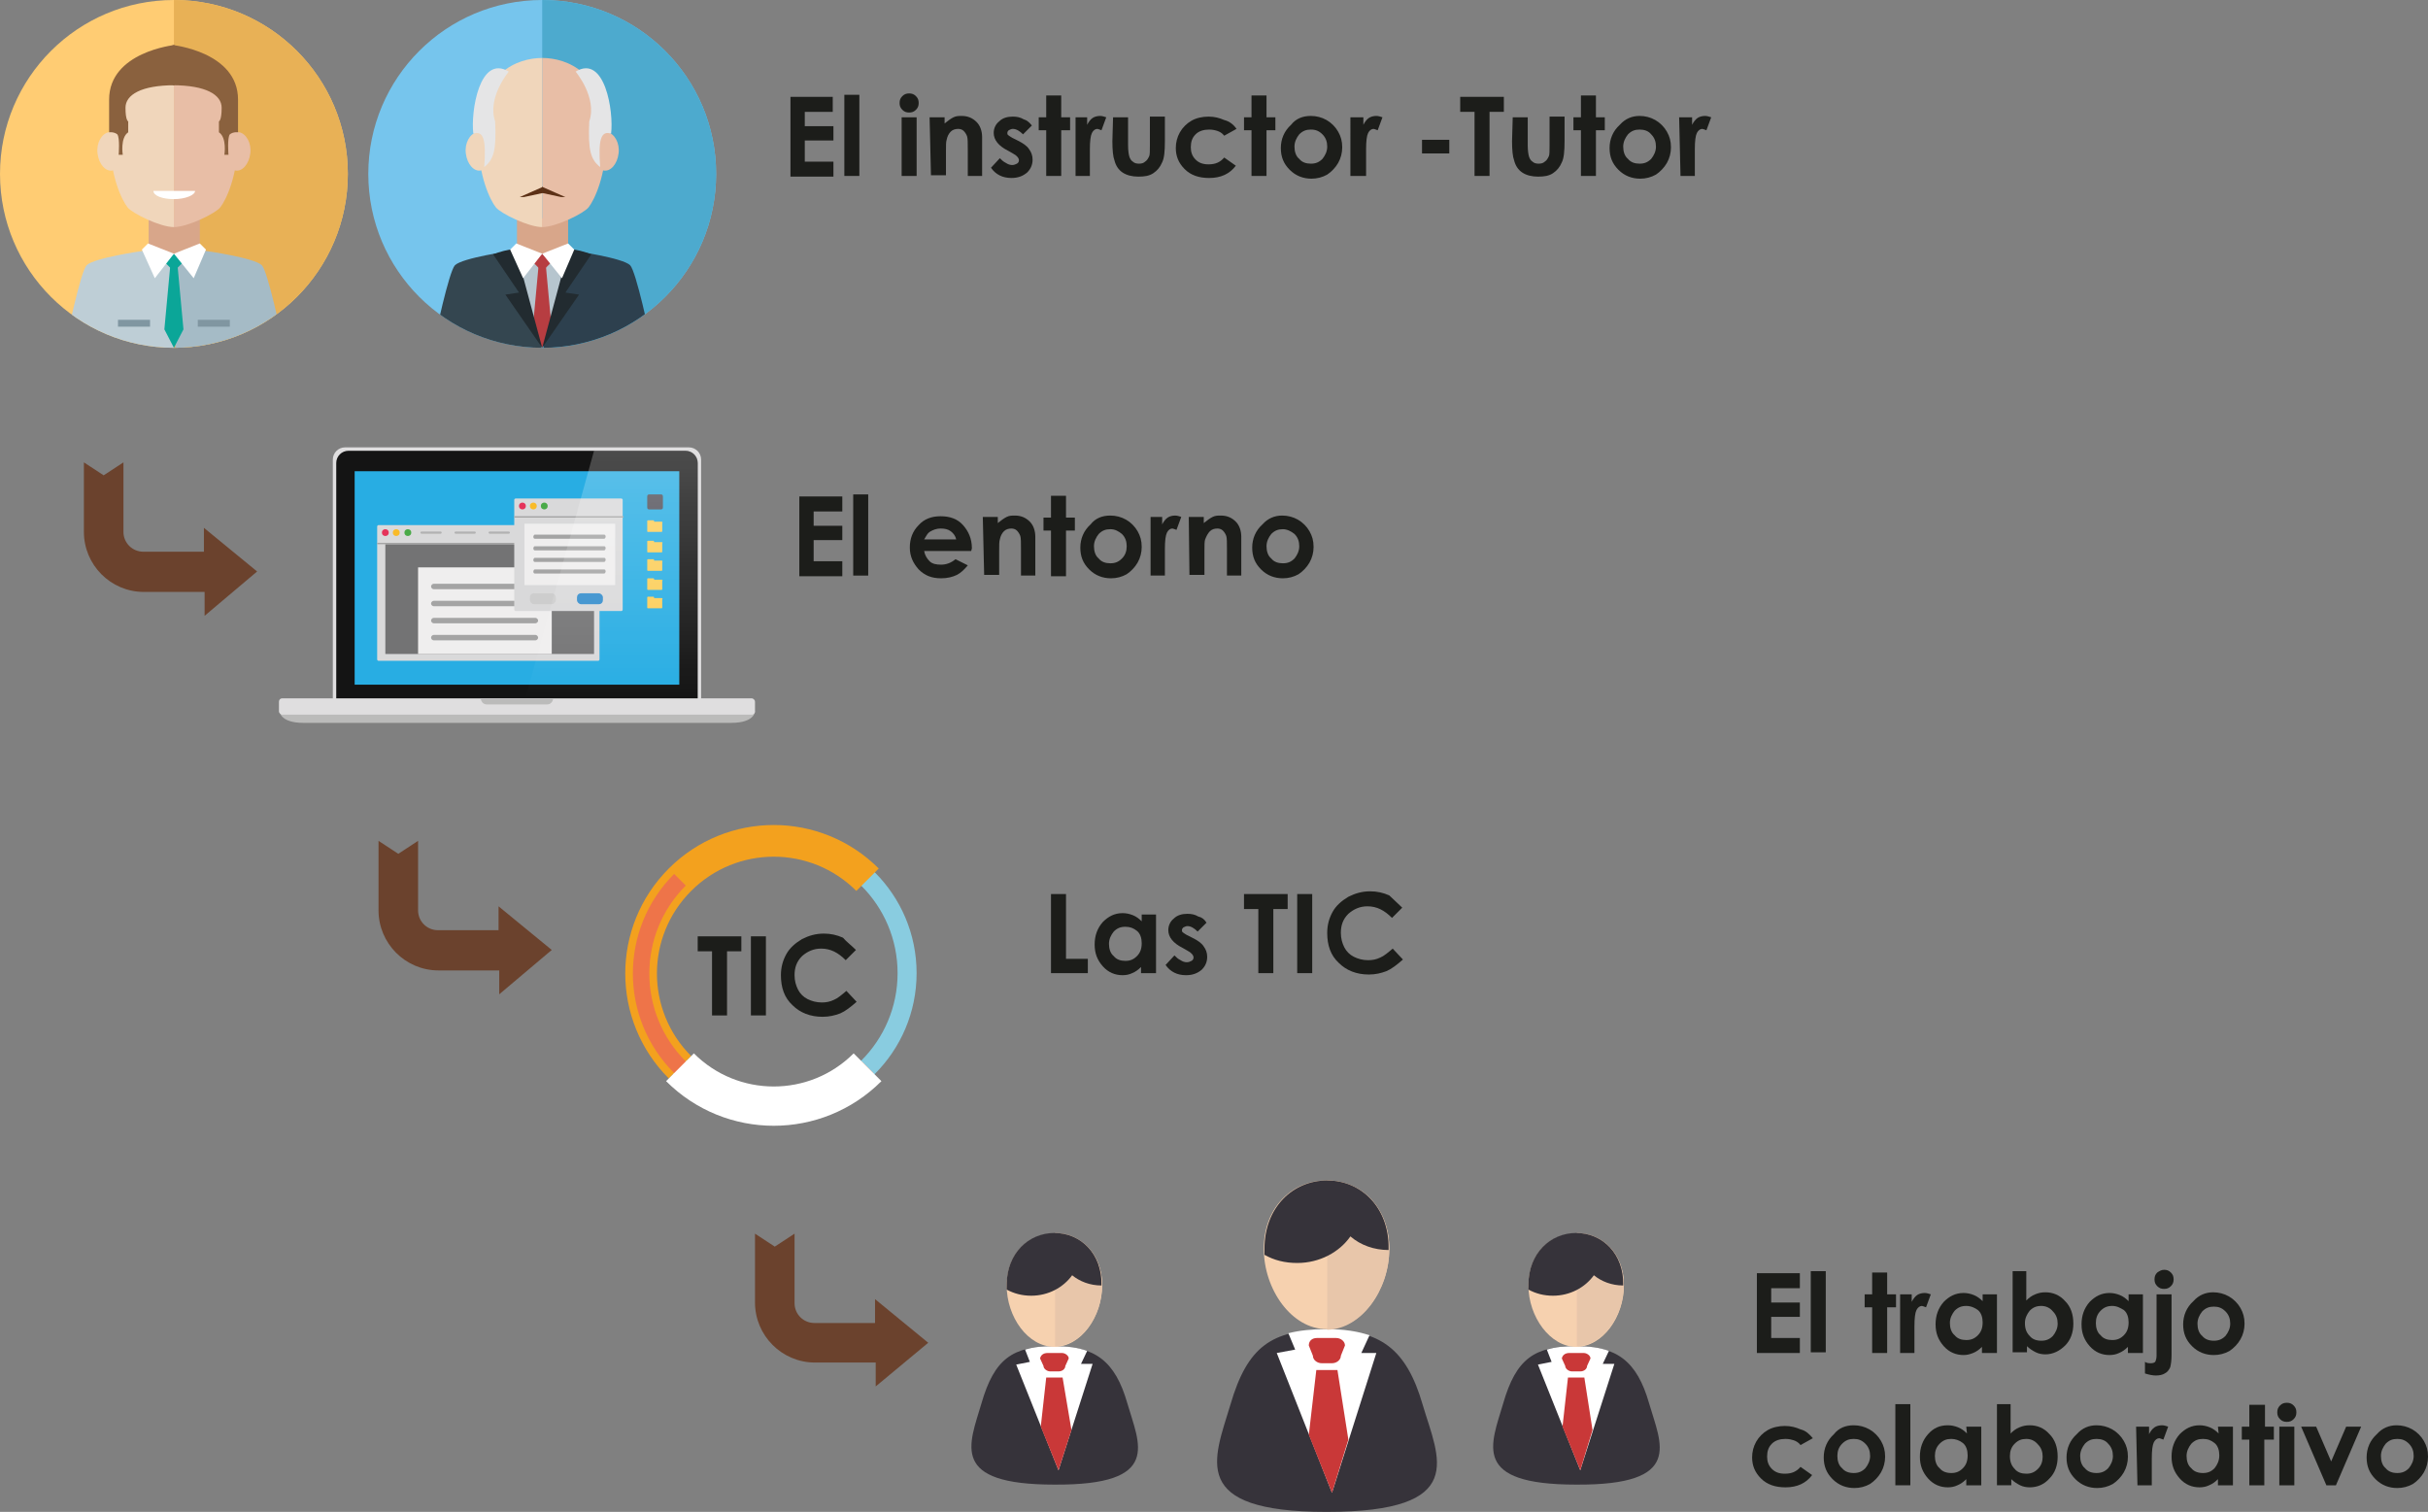 <?xml version="1.0" encoding="utf-8"?>
<!-- Generator: Adobe Illustrator 16.0.0, SVG Export Plug-In . SVG Version: 6.00 Build 0)  -->
<!DOCTYPE svg PUBLIC "-//W3C//DTD SVG 1.1//EN" "http://www.w3.org/Graphics/SVG/1.1/DTD/svg11.dtd">
<svg version="1.1" id="Capa_1" xmlns="http://www.w3.org/2000/svg" xmlns:xlink="http://www.w3.org/1999/xlink" x="0px" y="0px"
	 width="595.279px" height="370.713px" viewBox="0 235.589 595.279 370.713" enable-background="new 0 235.589 595.279 370.713"
	 xml:space="preserve">
<rect x="0" y="235.589" width="595.279" height="370.713" fill="#808080" stroke="none"/>
<g id="XMLID_188_">
	<g id="XMLID_430_">
		
			<circle id="XMLID_186_" fill="none" stroke="#89CCE0" stroke-width="4.661" stroke-miterlimit="10" cx="189.787" cy="474.203" r="32.607"/>
		<path id="XMLID_185_" fill="none" stroke="#F3A11E" stroke-width="7.768" stroke-miterlimit="10" d="M166.712,497.279
			c-12.708-12.709-12.708-33.275,0-45.984s33.275-12.709,45.983,0"/>
		<path id="XMLID_184_" fill="none" stroke="#EE7449" stroke-width="4.039" stroke-miterlimit="10" d="M212.696,497.279
			c-12.708,12.707-33.275,12.707-45.983,0c-12.708-12.709-12.708-33.275,0-45.984"/>
		<path id="XMLID_183_" fill="none" stroke="#FFFFFF" stroke-width="9.632" stroke-miterlimit="10" d="M212.696,497.279
			c-12.708,12.707-33.275,12.707-45.983,0"/>
	</g>
	<g id="men_2">
		<g id="XMLID_427_">
			<circle id="XMLID_182_" fill="#FFCC73" cx="42.64" cy="278.228" r="42.639"/>
			<path id="XMLID_181_" fill="#E8B156" d="M85.279,278.229c0-23.577-19.062-42.64-42.639-42.64v85.279
				C66.217,320.868,85.279,301.806,85.279,278.229z"/>
		</g>
		<g id="XMLID_405_">
			<g id="XMLID_406_">
				<g>
					<defs>
						<circle id="SVGID_1_" cx="42.64" cy="278.228" r="42.639"/>
					</defs>
					<clipPath id="SVGID_2_">
						<use xlink:href="#SVGID_1_"  overflow="visible"/>
					</clipPath>
					<g id="XMLID_407_" clip-path="url(#SVGID_2_)">
						<rect id="XMLID_179_" x="36.452" y="289.097" fill="#D8A68A" width="12.541" height="13.711"/>
						<path id="XMLID_178_" fill="#BECED6" d="M34.948,297.124c0,0-11.872,1.672-13.711,3.511
							c-1.506,1.672-4.683,16.889-5.352,20.233c20.902,0,26.755,0,26.755,0v-23.075L34.948,297.124z"/>
						<path id="XMLID_177_" fill="#A5BBC6" d="M50.498,297.124c0,0,11.872,1.672,13.712,3.511
							c1.505,1.672,4.682,16.889,5.518,20.233c-20.901,0-26.754,0-26.754,0v-23.075L50.498,297.124z"/>
						<polygon id="XMLID_176_" fill="#0BA698" points="41.803,300.133 40.298,316.353 42.64,320.868 44.981,316.353 43.476,300.133 
													"/>
						<path id="XMLID_175_" fill="#0BA698" d="M44.813,299.966l-2.173,2.174l-2.174-2.174l2.174-2.173L44.813,299.966z"/>
						<g id="XMLID_418_">
							<path id="XMLID_174_" fill="#E8BEA6" d="M42.64,249.802c6.02,0,15.718,3.512,15.718,19.564c0,9.364-3.01,15.383-4.348,17.056
								c-1.171,1.505-8.026,4.849-11.37,4.849C42.64,275.051,42.64,249.802,42.64,249.802z"/>
							<path id="XMLID_173_" fill="#E8BEA6" d="M61.367,273.212c0.334-2.508-1.003-4.849-2.676-5.184
								c-1.839-0.167-3.511,1.672-3.679,4.18c-0.334,2.508,1.004,4.849,2.676,5.184S61.032,275.887,61.367,273.212z"/>
						</g>
						<g id="XMLID_415_">
							<path id="XMLID_172_" fill="#F0D6BB" d="M42.64,249.802c-6.021,0-15.719,3.512-15.719,19.564
								c0,9.364,3.01,15.383,4.348,17.056c1.171,1.505,8.026,4.849,11.371,4.849C42.64,275.051,42.64,249.802,42.64,249.802z"/>
							<path id="XMLID_171_" fill="#F0D6BB" d="M23.911,273.212c-0.334-2.508,1.004-4.849,2.676-5.184
								c1.839-0.167,3.512,1.672,3.679,4.18c0.334,2.508-1.004,4.849-2.676,5.184S24.246,275.887,23.911,273.212z"/>
						</g>
						<polygon id="XMLID_170_" fill="#FFFFFF" points="42.64,297.792 36.285,295.284 34.781,296.789 37.957,303.812 						"/>
						<polygon id="XMLID_169_" fill="#FFFFFF" points="42.64,297.792 48.993,295.284 50.498,296.789 47.489,303.812 						"/>
						<rect id="XMLID_168_" x="28.928" y="314.012" fill="#8096A1" width="7.859" height="1.672"/>
						<rect id="XMLID_167_" x="48.491" y="314.012" fill="#8096A1" width="7.859" height="1.672"/>
						<path id="XMLID_166_" fill="#8A613E" d="M29.095,273.546h1.004c0,0-0.669-4.18,1.337-5.518c0-2.174,0-2.675,0-2.675
							s-0.669-0.167-0.669-3.344c0-3.177,3.847-5.518,12.04-5.518c0-4.515,0-9.866,0-9.866s-16.053,1.672-16.053,13.377
							c0,4.849,0,8.026,0,8.026s1.171-0.167,2.007,0.501C29.43,269.366,29.095,273.546,29.095,273.546z"/>
						<path id="XMLID_165_" fill="#8A613E" d="M56.017,273.546h-1.004c0,0,0.669-4.18-1.337-5.518c0-2.174,0-2.675,0-2.675
							s0.668-0.167,0.668-3.344c0-3.177-3.846-5.518-12.039-5.518c0-4.515,0-9.866,0-9.866s16.053,1.672,16.053,13.377
							c0,4.849,0,8.026,0,8.026s-1.171-0.167-2.007,0.501C55.682,269.366,56.017,273.546,56.017,273.546z"/>
						<path id="XMLID_164_" fill="#FFFFFF" d="M42.64,284.415c2.842,0,5.184-1.003,5.184-2.006h-10.2
							C37.623,283.579,39.797,284.415,42.64,284.415z"/>
					</g>
				</g>
			</g>
		</g>
	</g>
	<g id="men_4">
		<g id="XMLID_402_">
			<circle id="XMLID_163_" fill="#76C5ED" cx="132.935" cy="278.228" r="42.639"/>
			<path id="XMLID_162_" fill="#4DAACE" d="M175.574,278.229c0-23.577-19.063-42.64-42.64-42.64v85.279
				C156.512,320.868,175.574,301.806,175.574,278.229z"/>
		</g>
		<g id="XMLID_378_">
			<g id="XMLID_379_">
				<g>
					<defs>
						<circle id="SVGID_3_" cx="132.935" cy="278.228" r="42.639"/>
					</defs>
					<clipPath id="SVGID_4_">
						<use xlink:href="#SVGID_3_"  overflow="visible"/>
					</clipPath>
					<g id="XMLID_380_" clip-path="url(#SVGID_4_)">
						<path id="XMLID_160_" fill="#2D404E" d="M140.794,297.124c0,0,11.872,1.672,13.711,3.511
							c1.505,1.672,4.683,16.889,5.519,20.233c-20.902,0-26.755,0-26.755,0v-23.075L140.794,297.124z"/>
						<rect id="XMLID_159_" x="126.748" y="289.097" fill="#D8A68A" width="12.541" height="13.711"/>
						<g id="XMLID_396_">
							<path id="XMLID_158_" fill="#E8BEA6" d="M132.935,249.802c6.02,0,15.718,3.512,15.718,19.564
								c0,9.364-3.01,15.383-4.348,17.056c-1.17,1.505-8.026,4.849-11.37,4.849C132.935,275.051,132.935,249.802,132.935,249.802z"
								/>
							<path id="XMLID_157_" fill="#E8BEA6" d="M151.662,273.212c0.335-2.508-1.003-4.849-2.675-5.184
								c-1.84-0.167-3.512,1.672-3.679,4.18c-0.335,2.508,1.003,4.849,2.675,5.184C149.656,277.727,151.328,275.887,151.662,273.212
								z"/>
						</g>
						<g id="XMLID_393_">
							<path id="XMLID_156_" fill="#F0D6BB" d="M132.935,249.802c-6.02,0-15.718,3.512-15.718,19.564
								c0,9.364,3.01,15.383,4.348,17.056c1.17,1.505,8.025,4.849,11.37,4.849C132.935,275.051,132.935,249.802,132.935,249.802z"/>
							<path id="XMLID_155_" fill="#F0D6BB" d="M114.207,273.212c-0.335-2.508,1.003-4.849,2.675-5.184
								c1.84-0.167,3.512,1.672,3.679,4.18c0.335,2.508-1.003,4.849-2.675,5.184C116.213,277.727,114.541,275.887,114.207,273.212z"
								/>
						</g>
						<path id="XMLID_154_" fill="#E5E5E6" d="M124.741,253.146c0,0-5.351,6.354-3.345,12.207c0.335,7.023-0.334,9.364-2.675,11.203
							c0.501-6.688-0.168-9.029-2.676-8.193C115.377,263.012,117.551,248.799,124.741,253.146z"/>
						<path id="XMLID_153_" fill="#E5E5E6" d="M141.128,253.146c0,0,5.351,6.354,3.345,12.207
							c-0.335,7.023,0.334,9.364,2.675,11.203c-0.501-6.688,0.167-9.029,2.676-8.193
							C150.492,263.012,148.319,248.799,141.128,253.146z"/>
						<path id="XMLID_152_" fill="#344650" d="M125.243,297.124c0,0-11.873,1.672-13.712,3.511
							c-1.505,1.672-4.682,16.889-5.519,20.233c20.902,0,26.755,0,26.755,0v-23.075L125.243,297.124z"/>
						<polyline id="XMLID_151_" fill="#B6C5CE" points="140.794,296.789 132.935,297.792 125.075,296.789 132.935,320.868 						"/>
						<polygon id="XMLID_150_" fill="#B73D41" points="132.099,300.133 130.594,316.353 132.935,320.868 135.276,316.353 
							133.771,300.133 						"/>
						<path id="XMLID_149_" fill="#222B30" d="M127.249,307.323l-6.354-9.364c1.672-0.669,3.511-1.17,5.518-1.337l6.521,24.246
							l-9.029-13.042L127.249,307.323z"/>
						<path id="XMLID_148_" fill="#222B30" d="M138.62,307.323l6.354-9.364c-1.672-0.669-3.511-1.17-5.518-1.337l-6.521,24.246
							l9.029-13.042L138.62,307.323z"/>
						<path id="XMLID_147_" fill="#B73D41" d="M135.109,299.966l-2.174,2.174l-2.174-2.174l2.174-2.173L135.109,299.966z"/>
						<polygon id="XMLID_146_" fill="#FFFFFF" points="132.935,297.792 126.58,295.284 125.075,296.789 128.253,303.812 						"/>
						<polygon id="XMLID_145_" fill="#FFFFFF" points="132.935,297.792 139.289,295.284 140.794,296.789 137.784,303.812 						"/>
						<polygon id="XMLID_144_" fill="#5C3116" points="133.102,281.405 133.102,282.91 128.42,283.914 127.416,283.914 						"/>
						<polygon id="XMLID_143_" fill="#5C3116" points="132.935,281.405 132.935,282.91 137.616,283.914 138.62,283.914 						"/>
					</g>
				</g>
			</g>
		</g>
	</g>
	<g id="XMLID_320_">
		<path id="XMLID_142_" fill="none" stroke="#1D1E1C" stroke-width="0.177" stroke-miterlimit="10" d="M126.748,412.835"/>
		<path id="XMLID_141_" fill="#BBBBBA" d="M129.089,409.993H68.558c0,0,0,2.843,5.853,2.843h54.679h50.164
			c5.853,0,5.853-2.843,5.853-2.843H129.089z"/>
		<path id="XMLID_140_" fill="#DFDEDF" d="M171.896,408.32v-60.029c0-1.672-1.338-3.01-3.01-3.01H84.61
			c-1.672,0-3.01,1.338-3.01,3.01v60.029H171.896z"/>
		<path id="XMLID_139_" fill="#141414" d="M171.06,408.32v-59.193c0-1.672-1.338-3.01-3.01-3.01H85.447
			c-1.673,0-3.01,1.337-3.01,3.01v59.193H171.06z"/>
		<rect id="XMLID_138_" x="86.951" y="351.133" fill="#28ADE3" width="79.594" height="52.338"/>
		<path id="XMLID_137_" fill="#DFDEDF" d="M185.106,409.993c0,0.501-0.335,0.836-0.836,0.836H69.227
			c-0.335,0-0.837-0.334-0.837-0.836v-2.341c0-0.501,0.335-0.836,0.837-0.836H184.27c0.334,0,0.836,0.334,0.836,0.836V409.993
			L185.106,409.993z"/>
		<path id="XMLID_136_" fill="#BBBBBA" d="M126.748,406.983h-8.862c0,0,0.167,1.337,1.505,1.337c1.337,0,7.357,0,7.357,0
			s6.02,0,7.357,0c1.337,0,1.505-1.337,1.505-1.337H126.748z"/>
		<path id="XMLID_135_" fill="#504F58" d="M162.531,359.996c0,0.334-0.167,0.502-0.502,0.502h-2.842
			c-0.335,0-0.502-0.167-0.502-0.502v-2.675c0-0.334,0.167-0.501,0.502-0.501h2.842c0.335,0,0.502,0.167,0.502,0.501V359.996z"/>
		<path id="XMLID_134_" fill="#FCCE58" d="M162.198,363.507h-1.84v-0.167c0-0.167-0.167-0.167-0.167-0.167h-1.338
			c-0.167,0-0.167,0.167-0.167,0.167v0.502v0.501v1.505c0,0.167,0.167,0.167,0.167,0.167h3.345c0.167,0,0.167-0.167,0.167-0.167
			v-2.006C162.531,363.674,162.365,363.507,162.198,363.507z"/>
		<path id="XMLID_133_" fill="#FCCE58" d="M162.198,368.523h-1.84v-0.167c0-0.167-0.167-0.167-0.167-0.167h-1.338
			c-0.167,0-0.167,0.167-0.167,0.167v0.501v0.502v1.505c0,0.167,0.167,0.167,0.167,0.167h3.345c0.167,0,0.167-0.167,0.167-0.167
			v-2.007C162.531,368.523,162.365,368.523,162.198,368.523z"/>
		<path id="XMLID_132_" fill="#FCCE58" d="M162.198,373.039h-1.84v-0.167c0-0.167-0.167-0.167-0.167-0.167h-1.338
			c-0.167,0-0.167,0.167-0.167,0.167v0.502v0.501v1.505c0,0.167,0.167,0.167,0.167,0.167h3.345c0.167,0,0.167-0.167,0.167-0.167
			v-2.006C162.531,373.206,162.365,373.039,162.198,373.039z"/>
		<path id="XMLID_131_" fill="#FCCE58" d="M162.198,377.72h-1.84v-0.167c0-0.167-0.167-0.167-0.167-0.167h-1.338
			c-0.167,0-0.167,0.167-0.167,0.167v0.501v0.502v1.505c0,0.167,0.167,0.167,0.167,0.167h3.345c0.167,0,0.167-0.167,0.167-0.167
			v-2.007C162.531,377.72,162.365,377.72,162.198,377.72z"/>
		<path id="XMLID_130_" fill="#FCCE58" d="M162.198,382.235h-1.84v-0.167c0-0.167-0.167-0.167-0.167-0.167h-1.338
			c-0.167,0-0.167,0.167-0.167,0.167v0.501v0.502v1.505c0,0.167,0.167,0.167,0.167,0.167h3.345c0.167,0,0.167-0.167,0.167-0.167
			v-2.006C162.531,382.402,162.365,382.235,162.198,382.235z"/>
		<g id="XMLID_342_">
			<g id="XMLID_343_">
				<g id="XMLID_344_">
					<g id="XMLID_355_">
						<path id="XMLID_128_" fill="#D9D9DA" d="M146.981,397.284c0,0.167-0.167,0.334-0.334,0.334H92.804
							c-0.168,0-0.335-0.167-0.335-0.334v-32.606c0-0.167,0.167-0.334,0.335-0.334h53.843c0.167,0,0.334,0.167,0.334,0.334V397.284
							L146.981,397.284z"/>
						<rect id="XMLID_127_" x="94.476" y="369.025" fill="#737374" width="51.167" height="26.921"/>
						<rect id="XMLID_126_" x="92.469" y="368.691" fill="#A4A4A4" width="54.512" height="0.334"/>
						<g id="XMLID_356_">
							<ellipse id="XMLID_125_" fill="#E5335A" cx="94.476" cy="366.183" rx="0.836" ry="0.836"/>
							<ellipse id="XMLID_124_" fill="#F9BB29" cx="97.151" cy="366.183" rx="0.836" ry="0.836"/>
							<ellipse id="XMLID_123_" fill="#4AAA48" cx="99.993" cy="366.183" rx="0.836" ry="0.836"/>
						</g>
					</g>
					<g id="XMLID_348_">
						<rect id="XMLID_122_" x="102.502" y="374.71" fill="#EFEEEE" width="32.773" height="21.236"/>
						<g id="XMLID_349_">
							<path id="XMLID_121_" fill="#A4A4A4" d="M131.932,379.393c0,0.334-0.335,0.669-0.669,0.669h-24.915
								c-0.335,0-0.669-0.334-0.669-0.669l0,0c0-0.334,0.334-0.669,0.669-0.669h24.915
								C131.597,378.891,131.932,379.058,131.932,379.393L131.932,379.393z"/>
							<path id="XMLID_120_" fill="#A4A4A4" d="M131.932,383.573c0,0.334-0.335,0.669-0.669,0.669h-24.915
								c-0.335,0-0.669-0.334-0.669-0.669l0,0c0-0.334,0.334-0.669,0.669-0.669h24.915
								C131.597,382.904,131.932,383.238,131.932,383.573L131.932,383.573z"/>
							<path id="XMLID_119_" fill="#A4A4A4" d="M131.932,387.753c0,0.334-0.335,0.668-0.669,0.668h-24.915
								c-0.335,0-0.669-0.334-0.669-0.668l0,0c0-0.334,0.334-0.669,0.669-0.669h24.915
								C131.597,387.084,131.932,387.419,131.932,387.753L131.932,387.753z"/>
							<path id="XMLID_118_" fill="#A4A4A4" d="M131.932,391.934c0,0.334-0.335,0.669-0.669,0.669h-24.915
								c-0.335,0-0.669-0.334-0.669-0.669l0,0c0-0.334,0.334-0.669,0.669-0.669h24.915
								C131.597,391.265,131.932,391.599,131.932,391.934L131.932,391.934z"/>
						</g>
					</g>
					
						<line id="XMLID_117_" opacity="0.2" fill="none" stroke="#141414" stroke-width="0.532" stroke-linecap="round" stroke-linejoin="round" stroke-miterlimit="10" enable-background="new    " x1="103.338" y1="366.183" x2="108.02" y2="366.183"/>
					
						<line id="XMLID_116_" opacity="0.2" fill="none" stroke="#141414" stroke-width="0.532" stroke-linecap="round" stroke-linejoin="round" stroke-miterlimit="10" enable-background="new    " x1="111.698" y1="366.183" x2="116.381" y2="366.183"/>
					
						<line id="XMLID_115_" opacity="0.2" fill="none" stroke="#141414" stroke-width="0.532" stroke-linecap="round" stroke-linejoin="round" stroke-miterlimit="10" enable-background="new    " x1="120.06" y1="366.183" x2="124.741" y2="366.183"/>
				</g>
			</g>
		</g>
		<g id="XMLID_322_">
			<g id="XMLID_323_">
				<g id="XMLID_324_">
					<path id="XMLID_113_" fill="#D9D9DA" d="M152.666,385.078c0,0.167-0.168,0.334-0.335,0.334h-25.918
						c-0.167,0-0.334-0.167-0.334-0.334v-26.921c0-0.167,0.167-0.334,0.334-0.334h25.918c0.167,0,0.335,0.167,0.335,0.334V385.078
						L152.666,385.078z"/>
					<g id="XMLID_336_">
						<path id="XMLID_112_" fill="#CDCDCD" d="M136.279,382.737c0,0.501-0.501,1.003-1.003,1.003h-4.348
							c-0.501,0-1.003-0.502-1.003-1.003v-0.669c0-0.501,0.334-1.003,1.003-1.003h4.348c0.502,0,1.003,0.502,1.003,1.003V382.737z"
							/>
						<path id="XMLID_111_" fill="#348DCC" d="M147.817,382.737c0,0.501-0.334,1.003-1.003,1.003h-4.348
							c-0.502,0-1.003-0.502-1.003-1.003v-0.669c0-0.501,0.334-1.003,1.003-1.003h4.348c0.501,0,1.003,0.502,1.003,1.003V382.737z"
							/>
					</g>
					<rect id="XMLID_110_" x="126.079" y="362.169" fill="#A4A4A4" width="26.754" height="0.334"/>
					<g id="XMLID_331_">
						<ellipse id="XMLID_109_" fill="#E5335A" cx="128.085" cy="359.661" rx="0.836" ry="0.836"/>
						<ellipse id="XMLID_108_" fill="#F9BB29" cx="130.761" cy="359.661" rx="0.836" ry="0.836"/>
						<ellipse id="XMLID_107_" fill="#4AAA48" cx="133.437" cy="359.661" rx="0.836" ry="0.836"/>
					</g>
					<rect id="XMLID_106_" x="128.587" y="364.009" fill="#EFEEEE" width="22.239" height="15.049"/>
					<g id="XMLID_325_">
						<path id="XMLID_105_" fill="#A4A4A4" d="M148.486,367.186c0,0.167-0.167,0.501-0.334,0.501h-17.057
							c-0.167,0-0.334-0.167-0.334-0.501l0,0c0-0.167,0.167-0.502,0.334-0.502h17.057
							C148.319,366.684,148.486,366.852,148.486,367.186L148.486,367.186z"/>
						<path id="XMLID_104_" fill="#A4A4A4" d="M148.486,370.028c0,0.167-0.167,0.502-0.334,0.502h-17.057
							c-0.167,0-0.334-0.167-0.334-0.502l0,0c0-0.167,0.167-0.501,0.334-0.501h17.057
							C148.319,369.527,148.486,369.694,148.486,370.028L148.486,370.028z"/>
						<path id="XMLID_103_" fill="#A4A4A4" d="M148.486,372.871c0,0.167-0.167,0.502-0.334,0.502h-17.057
							c-0.167,0-0.334-0.167-0.334-0.502l0,0c0-0.167,0.167-0.501,0.334-0.501h17.057
							C148.319,372.37,148.486,372.537,148.486,372.871L148.486,372.871z"/>
						<path id="XMLID_102_" fill="#A4A4A4" d="M148.486,375.714c0,0.167-0.167,0.501-0.334,0.501h-17.057
							c-0.167,0-0.334-0.167-0.334-0.501l0,0c0-0.167,0.167-0.501,0.334-0.501h17.057
							C148.319,375.212,148.486,375.379,148.486,375.714L148.486,375.714z"/>
					</g>
				</g>
			</g>
		</g>
		
			<linearGradient id="XMLID_26_" gradientUnits="userSpaceOnUse" x1="89.719" y1="661.137" x2="89.719" y2="624.738" gradientTransform="matrix(1.672 0 0 1.672 -0.114 -698.605)">
			<stop  offset="0" style="stop-color:#FFFFFF;stop-opacity:0"/>
			<stop  offset="0.128" style="stop-color:#FFFFFF;stop-opacity:0.128"/>
			<stop  offset="1" style="stop-color:#FFFFFF"/>
		</linearGradient>
		<path id="XMLID_101_" opacity="0.24" fill="url(#XMLID_26_)" enable-background="new    " d="M171.06,349.127
			c0-1.672-1.338-3.01-3.01-3.01h-22.407l-16.889,60.866h42.138C171.06,406.815,171.06,349.127,171.06,349.127z"/>
	</g>
	<g id="XMLID_295_">
		<path id="XMLID_100_" fill="#1C1D1A" d="M193.633,259.333h10.535v3.679h-6.856v3.512h7.023v3.511h-7.023v5.184h7.023v3.678H193.8
			v-19.564H193.633z"/>
		<path id="XMLID_99_" fill="#1C1D1A" d="M207.01,258.832h3.679v19.898h-3.679V258.832z"/>
		<path id="XMLID_315_" fill="#1C1D1A" d="M222.896,258.497c0.669,0,1.17,0.167,1.672,0.669s0.669,1.003,0.669,1.672
			c0,0.669-0.167,1.171-0.669,1.672s-1.003,0.669-1.672,0.669s-1.171-0.167-1.672-0.669c-0.502-0.501-0.669-1.003-0.669-1.672
			c0-0.668,0.167-1.17,0.669-1.672C221.725,258.665,222.227,258.497,222.896,258.497z M221.056,264.35h3.679v14.38h-3.679V264.35z"
			/>
		<path id="XMLID_96_" fill="#1C1D1A" d="M227.912,264.35h3.679v1.505c0.836-0.669,1.505-1.17,2.174-1.505s1.337-0.334,2.006-0.334
			c1.505,0,2.676,0.501,3.679,1.505c0.836,0.836,1.338,2.174,1.338,3.679v9.531h-3.512v-6.354c0-1.672,0-2.843-0.167-3.344
			c-0.167-0.502-0.502-1.003-0.836-1.338s-0.836-0.501-1.338-0.501c-0.669,0-1.338,0.167-1.839,0.669
			c-0.502,0.501-0.836,1.17-1.004,2.006c-0.167,0.501-0.167,1.338-0.167,2.843v5.852h-3.679L227.912,264.35L227.912,264.35z"/>
		<path id="XMLID_95_" fill="#1C1D1A" d="M252.994,266.356l-2.174,2.174c-0.836-0.836-1.672-1.337-2.509-1.337
			c-0.334,0-0.669,0.167-1.003,0.334c-0.167,0.167-0.334,0.334-0.334,0.668c0,0.167,0,0.334,0.167,0.502
			c0.167,0.167,0.501,0.334,1.003,0.669l1.338,0.668c1.338,0.669,2.341,1.338,2.843,2.174c0.502,0.669,0.836,1.505,0.836,2.508
			c0,1.338-0.502,2.341-1.338,3.177c-1.003,0.836-2.174,1.337-3.846,1.337c-2.174,0-3.846-0.836-5.017-2.508l2.174-2.341
			c0.502,0.501,0.836,0.836,1.505,1.17c0.502,0.334,1.003,0.502,1.505,0.502s0.836-0.167,1.171-0.334
			c0.334-0.167,0.501-0.501,0.501-0.836c0-0.501-0.501-1.17-1.505-1.672l-1.17-0.669c-2.341-1.17-3.512-2.675-3.512-4.348
			c0-1.17,0.502-2.174,1.338-2.842c0.836-0.836,2.007-1.17,3.344-1.17c1.004,0,1.84,0.167,2.676,0.668
			C251.656,265.019,252.325,265.52,252.994,266.356z"/>
		<path id="XMLID_94_" fill="#1C1D1A" d="M256.505,258.999h3.679v5.351h2.174v3.177h-2.174v11.203h-3.679v-11.203h-1.839v-3.177
			h1.839V258.999z"/>
		<path id="XMLID_93_" fill="#1C1D1A" d="M263.362,264.35h3.177v1.839c0.335-0.669,0.836-1.338,1.338-1.672
			c0.502-0.334,1.17-0.501,1.839-0.501c0.502,0,1.004,0.167,1.505,0.334l-1.17,3.177c-0.502-0.167-0.836-0.334-1.004-0.334
			c-0.501,0-1.003,0.334-1.337,1.003c-0.335,0.669-0.502,2.007-0.502,4.013v0.669v5.853h-3.512v-14.38H263.362z"/>
		<path id="XMLID_92_" fill="#1C1D1A" d="M272.893,264.35h3.679v6.856c0,1.337,0.167,2.341,0.334,2.842
			c0.167,0.502,0.502,1.003,0.836,1.171c0.335,0.334,0.836,0.501,1.505,0.501s1.171-0.167,1.505-0.501
			c0.502-0.335,0.669-0.669,1.004-1.338c0.167-0.334,0.167-1.338,0.167-2.675v-7.023h3.679v6.02c0,2.508-0.167,4.18-0.669,5.184
			c-0.502,1.17-1.171,2.006-2.174,2.675s-2.174,0.836-3.679,0.836s-2.843-0.334-3.846-1.003c-1.004-0.669-1.672-1.672-2.007-3.01
			c-0.334-0.836-0.502-2.508-0.502-4.682L272.893,264.35L272.893,264.35z"/>
		<path id="XMLID_91_" fill="#1C1D1A" d="M303.157,267.192l-3.01,1.672c-0.501-0.669-1.17-1.003-1.672-1.17
			c-0.501-0.167-1.17-0.334-2.006-0.334c-1.338,0-2.509,0.334-3.345,1.17c-0.836,0.836-1.17,1.839-1.17,3.177
			c0,1.17,0.334,2.174,1.17,3.01s1.84,1.17,3.177,1.17c1.673,0,2.843-0.501,3.846-1.672l2.843,2.006
			c-1.505,2.007-3.679,3.01-6.521,3.01c-2.509,0-4.515-0.669-6.021-2.174c-1.505-1.505-2.173-3.177-2.173-5.184
			c0-1.337,0.334-2.675,1.003-3.846s1.672-2.174,2.843-2.843c1.17-0.669,2.675-1.003,4.18-1.003s2.676,0.334,3.846,0.836
			C301.486,265.353,302.49,266.189,303.157,267.192z"/>
		<path id="XMLID_90_" fill="#1C1D1A" d="M306.836,258.999h3.679v5.351h2.174v3.177h-2.174v11.203h-3.679v-11.203h-1.839v-3.177
			h1.839V258.999z"/>
		<path id="XMLID_305_" fill="#1C1D1A" d="M321.384,264.015c1.338,0,2.676,0.334,3.846,1.003c1.171,0.669,2.174,1.672,2.843,2.843
			c0.669,1.17,1.004,2.341,1.004,3.846c0,1.338-0.335,2.675-1.004,3.846c-0.669,1.171-1.672,2.174-2.675,2.843
			c-1.171,0.669-2.509,1.003-3.847,1.003c-2.006,0-3.846-0.669-5.351-2.174s-2.174-3.177-2.174-5.351s0.836-4.18,2.509-5.685
			C317.705,264.684,319.377,264.015,321.384,264.015z M321.384,267.359c-1.17,0-2.007,0.334-2.843,1.17
			c-0.669,0.836-1.17,1.839-1.17,3.01c0,1.17,0.334,2.341,1.17,3.01c0.669,0.836,1.673,1.17,2.843,1.17
			c1.171,0,2.007-0.334,2.843-1.17c0.669-0.836,1.171-1.839,1.171-3.01c0-1.171-0.335-2.174-1.171-3.01
			C323.391,267.694,322.555,267.359,321.384,267.359z"/>
		<path id="XMLID_87_" fill="#1C1D1A" d="M331.082,264.35h3.178v1.839c0.334-0.669,0.836-1.338,1.337-1.672
			c0.502-0.334,1.171-0.501,1.84-0.501c0.502,0,1.003,0.167,1.505,0.334l-1.171,3.177c-0.501-0.167-0.836-0.334-1.003-0.334
			c-0.502,0-1.003,0.334-1.338,1.003c-0.334,0.669-0.501,2.007-0.501,4.013v0.669v5.853h-3.847V264.35L331.082,264.35z"/>
		<path id="XMLID_86_" fill="#1C1D1A" d="M348.64,269.868h6.688v3.344h-6.688V269.868z"/>
		<path id="XMLID_85_" fill="#1C1D1A" d="M358.004,259.333h10.701v3.679h-3.511v15.718h-3.679v-15.718h-3.512V259.333
			L358.004,259.333z"/>
		<path id="XMLID_84_" fill="#1C1D1A" d="M370.879,264.35h3.679v6.856c0,1.337,0.167,2.341,0.335,2.842
			c0.167,0.502,0.501,1.003,0.836,1.171c0.334,0.334,0.836,0.501,1.505,0.501s1.17-0.167,1.505-0.501
			c0.502-0.335,0.669-0.669,1.003-1.338c0.168-0.334,0.168-1.338,0.168-2.675v-7.023h3.679v6.02c0,2.508-0.168,4.18-0.669,5.184
			c-0.502,1.17-1.171,2.006-2.174,2.675c-1.004,0.669-2.174,0.836-3.679,0.836s-2.843-0.334-3.847-1.003
			c-1.003-0.669-1.672-1.672-2.006-3.01c-0.335-0.836-0.502-2.508-0.502-4.682L370.879,264.35L370.879,264.35z"/>
		<path id="XMLID_83_" fill="#1C1D1A" d="M387.601,258.999h3.679v5.351h2.174v3.177h-2.174v11.203h-3.679v-11.203h-1.84v-3.177h1.84
			V258.999z"/>
		<path id="XMLID_297_" fill="#1C1D1A" d="M401.981,264.015c1.338,0,2.676,0.334,3.847,1.003c1.17,0.669,2.174,1.672,2.843,2.843
			c0.668,1.17,1.003,2.341,1.003,3.846c0,1.338-0.335,2.675-1.003,3.846c-0.669,1.171-1.673,2.174-2.676,2.843
			c-1.171,0.669-2.509,1.003-3.846,1.003c-2.007,0-3.847-0.669-5.352-2.174s-2.174-3.177-2.174-5.351s0.837-4.18,2.509-5.685
			C398.47,264.684,400.142,264.015,401.981,264.015z M401.981,267.359c-1.17,0-2.006,0.334-2.842,1.17
			c-0.669,0.836-1.171,1.839-1.171,3.01c0,1.17,0.334,2.341,1.171,3.01c0.668,0.836,1.672,1.17,2.842,1.17
			c1.171,0,2.007-0.334,2.843-1.17c0.669-0.836,1.171-1.839,1.171-3.01c0-1.171-0.335-2.174-1.171-3.01
			C404.155,267.694,403.152,267.359,401.981,267.359z"/>
		<path id="XMLID_80_" fill="#1C1D1A" d="M411.68,264.35h3.177v1.839c0.334-0.669,0.836-1.338,1.338-1.672
			c0.501-0.334,1.17-0.501,1.839-0.501c0.502,0,1.004,0.167,1.505,0.334l-1.17,3.177c-0.502-0.167-0.836-0.334-1.004-0.334
			c-0.501,0-1.003,0.334-1.338,1.003c-0.334,0.669-0.501,2.007-0.501,4.013v0.669v5.853h-3.512L411.68,264.35L411.68,264.35z"/>
	</g>
	<g id="XMLID_291_">
		<path id="XMLID_79_" fill="#1C1D1A" d="M171.06,465.173h10.701v3.678h-3.512v15.719h-3.679v-15.719h-3.511
			C171.06,468.685,171.06,465.173,171.06,465.173z"/>
		<path id="XMLID_78_" fill="#1C1D1A" d="M184.102,465.173h3.679v19.396h-3.679V465.173z"/>
		<path id="XMLID_77_" fill="#1C1D1A" d="M209.853,468.517l-2.508,2.508c-1.84-1.838-3.679-2.842-6.02-2.842
			c-1.84,0-3.345,0.668-4.683,1.84c-1.337,1.338-1.839,2.842-1.839,4.682c0,1.338,0.334,2.508,0.836,3.512
			c0.502,1.002,1.338,1.838,2.341,2.34s2.174,0.836,3.512,0.836c1.003,0,2.007-0.166,3.01-0.668c0.836-0.334,1.839-1.17,3.01-2.174
			l2.508,2.676c-1.505,1.338-2.842,2.34-4.013,2.842c-1.338,0.502-2.676,0.836-4.348,0.836c-3.01,0-5.518-1.002-7.357-2.842
			c-2.007-1.84-2.843-4.348-2.843-7.357c0-2.006,0.502-3.68,1.338-5.184c0.836-1.506,2.174-2.676,3.846-3.68
			c1.673-0.836,3.345-1.338,5.352-1.338c1.672,0,3.177,0.336,4.682,1.004C207.345,466.343,208.683,467.347,209.853,468.517z"/>
	</g>
	<g id="XMLID_275_">
		<path id="XMLID_76_" fill="#1C1D1A" d="M195.974,357.32h10.535v3.679h-7.023v3.512h7.023v3.511h-7.023v5.184h7.023v3.679h-10.535
			V357.32z"/>
		<path id="XMLID_75_" fill="#1C1D1A" d="M209.184,356.819h3.679v19.898h-3.679V356.819z"/>
		<path id="XMLID_286_" fill="#1C1D1A" d="M238.113,370.697h-11.538c0.167,1.003,0.669,1.839,1.338,2.508s1.672,0.836,2.843,0.836
			c1.337,0,2.508-0.501,3.511-1.337l3.01,1.505c-0.836,1.003-1.672,1.839-2.675,2.341c-1.004,0.502-2.341,0.836-3.846,0.836
			c-2.342,0-4.014-0.668-5.519-2.173c-1.338-1.505-2.174-3.177-2.174-5.351s0.669-4.013,2.174-5.518
			c1.338-1.505,3.177-2.174,5.351-2.174c2.341,0,4.181,0.669,5.519,2.174s2.174,3.344,2.174,5.685L238.113,370.697z
			 M234.434,367.855c-0.168-0.836-0.669-1.505-1.338-2.007s-1.505-0.669-2.509-0.669c-1.003,0-1.839,0.334-2.675,0.836
			c-0.502,0.334-0.836,1.003-1.338,1.839H234.434L234.434,367.855z"/>
		<path id="XMLID_72_" fill="#1C1D1A" d="M240.954,362.337h3.679v1.505c0.837-0.669,1.505-1.17,2.174-1.505s1.338-0.334,2.007-0.334
			c1.505,0,2.676,0.501,3.679,1.505c0.836,0.836,1.338,2.174,1.338,3.679v9.531h-3.512v-6.354c0-1.672,0-2.842-0.167-3.344
			c-0.167-0.501-0.502-1.003-0.836-1.337c-0.335-0.334-0.836-0.502-1.338-0.502c-0.669,0-1.338,0.167-1.84,0.669
			c-0.501,0.501-0.836,1.17-1.003,2.007c-0.167,0.501-0.167,1.337-0.167,2.842v5.853h-3.679L240.954,362.337L240.954,362.337z"/>
		<path id="XMLID_71_" fill="#1C1D1A" d="M257.676,357.153h3.679v5.351h2.174v3.177h-2.174v11.203h-3.679v-11.203h-1.839v-3.177
			h1.839V357.153z"/>
		<path id="XMLID_281_" fill="#1C1D1A" d="M272.224,362.002c1.338,0,2.675,0.334,3.846,1.003c1.171,0.669,2.174,1.672,2.843,2.843
			s1.003,2.341,1.003,3.846c0,1.337-0.334,2.675-1.003,3.846s-1.672,2.174-2.676,2.843c-1.17,0.669-2.508,1.003-3.846,1.003
			c-2.007,0-3.846-0.668-5.351-2.173c-1.505-1.505-2.174-3.177-2.174-5.351s0.836-4.18,2.508-5.685
			C268.545,362.671,270.217,362.002,272.224,362.002z M272.224,365.347c-1.171,0-2.007,0.334-2.843,1.17
			c-0.669,0.836-1.171,1.839-1.171,3.01s0.335,2.341,1.171,3.01c0.669,0.836,1.672,1.17,2.843,1.17c1.17,0,2.006-0.334,2.843-1.17
			c0.836-0.836,1.17-1.839,1.17-3.01s-0.334-2.174-1.17-3.01C274.23,365.848,273.394,365.347,272.224,365.347z"/>
		<path id="XMLID_68_" fill="#1C1D1A" d="M281.922,362.337h3.01v1.839c0.334-0.669,0.836-1.338,1.338-1.672s1.17-0.501,1.839-0.501
			c0.502,0,1.004,0.167,1.505,0.334l-1.17,3.177c-0.502-0.167-0.836-0.334-1.004-0.334c-0.501,0-1.003,0.334-1.337,1.003
			c-0.335,0.669-0.502,2.007-0.502,4.013v0.669v5.853h-3.512v-14.38H281.922z"/>
		<path id="XMLID_67_" fill="#1C1D1A" d="M291.453,362.337h3.679v1.505c0.836-0.669,1.505-1.17,2.174-1.505s1.337-0.334,2.006-0.334
			c1.505,0,2.676,0.501,3.679,1.505c0.836,0.836,1.338,2.174,1.338,3.679v9.531h-3.512v-6.354c0-1.672,0-2.842-0.167-3.344
			c-0.167-0.501-0.502-1.003-0.836-1.337c-0.335-0.334-0.836-0.502-1.338-0.502c-0.669,0-1.337,0.167-1.839,0.669
			s-0.836,1.17-1.171,2.007c-0.167,0.501-0.167,1.337-0.167,2.842v5.853h-3.679L291.453,362.337L291.453,362.337z"/>
		<path id="XMLID_276_" fill="#1C1D1A" d="M314.362,362.002c1.338,0,2.675,0.334,3.846,1.003c1.17,0.669,2.174,1.672,2.843,2.843
			s1.003,2.341,1.003,3.846c0,1.337-0.334,2.675-1.003,3.846s-1.673,2.174-2.676,2.843c-1.171,0.669-2.508,1.003-3.846,1.003
			c-2.007,0-3.846-0.668-5.351-2.173c-1.505-1.505-2.174-3.177-2.174-5.351s0.836-4.18,2.508-5.685
			C310.85,362.671,312.522,362.002,314.362,362.002z M314.529,365.347c-1.171,0-2.007,0.334-2.843,1.17
			c-0.669,0.836-1.171,1.839-1.171,3.01s0.335,2.341,1.171,3.01c0.669,0.836,1.672,1.17,2.843,1.17s2.007-0.334,2.843-1.17
			c0.669-0.836,1.17-1.839,1.17-3.01s-0.334-2.174-1.17-3.01C316.535,365.848,315.531,365.347,314.529,365.347z"/>
	</g>
	<g id="XMLID_266_">
		<path id="XMLID_64_" fill="#1C1D1A" d="M257.676,454.806h3.679v15.885h5.351v3.512h-9.029V454.806z"/>
		<path id="XMLID_271_" fill="#1C1D1A" d="M279.748,459.822h3.679v14.381h-3.679v-1.506c-0.669,0.67-1.338,1.172-2.174,1.506
			c-0.669,0.334-1.505,0.502-2.341,0.502c-1.84,0-3.512-0.67-4.85-2.174c-1.338-1.506-2.006-3.178-2.006-5.352
			s0.668-4.012,2.006-5.518c1.338-1.338,2.843-2.174,4.85-2.174c0.836,0,1.672,0.168,2.508,0.502s1.505,0.836,2.174,1.504v-1.672
			H279.748z M275.903,462.832c-1.171,0-2.007,0.336-2.843,1.172c-0.669,0.836-1.171,1.838-1.171,3.01c0,1.17,0.335,2.34,1.171,3.01
			c0.669,0.836,1.672,1.17,2.843,1.17c1.17,0,2.006-0.334,2.843-1.17c0.836-0.836,1.17-1.84,1.17-3.178
			c0-1.17-0.334-2.342-1.17-3.01C277.908,463.167,277.073,462.832,275.903,462.832z"/>
		<path id="XMLID_61_" fill="#1C1D1A" d="M295.801,461.83l-2.174,2.174c-0.836-0.836-1.672-1.338-2.509-1.338
			c-0.334,0-0.669,0.166-1.003,0.334c-0.167,0.168-0.334,0.334-0.334,0.668c0,0.168,0,0.336,0.167,0.502
			c0.167,0.168,0.501,0.334,1.003,0.67l1.338,0.668c1.338,0.67,2.341,1.338,2.843,2.174c0.502,0.67,0.836,1.506,0.836,2.508
			c0,1.338-0.502,2.342-1.338,3.178c-1.003,0.836-2.174,1.338-3.846,1.338c-2.174,0-3.846-0.836-5.017-2.508l2.174-2.342
			c0.502,0.502,0.836,0.836,1.505,1.17c0.502,0.336,1.003,0.502,1.505,0.502s0.836-0.166,1.171-0.334
			c0.334-0.168,0.501-0.502,0.501-0.836c0-0.502-0.501-1.17-1.505-1.672l-1.17-0.67c-2.341-1.17-3.512-2.676-3.512-4.348
			c0-1.17,0.502-2.174,1.338-2.842c0.836-0.836,2.007-1.17,3.344-1.17c1.004,0,1.84,0.166,2.676,0.668
			C294.63,460.492,295.299,460.994,295.801,461.83z"/>
		<path id="XMLID_60_" fill="#1C1D1A" d="M304.997,454.806h10.701v3.678h-3.511v15.719h-3.679v-15.719h-3.512V454.806
			L304.997,454.806z"/>
		<path id="XMLID_59_" fill="#1C1D1A" d="M318.04,454.806h3.679v19.396h-3.679V454.806z"/>
		<path id="XMLID_58_" fill="#1C1D1A" d="M343.791,458.15l-2.509,2.508c-1.839-1.838-3.679-2.842-6.02-2.842
			c-1.839,0-3.345,0.668-4.682,1.84c-1.338,1.338-1.84,2.842-1.84,4.682c0,1.338,0.335,2.508,0.836,3.512
			c0.502,1.002,1.338,1.838,2.341,2.34c1.004,0.502,2.174,0.836,3.512,0.836c1.004,0,2.007-0.166,3.01-0.668
			c0.836-0.334,1.84-1.17,3.01-2.174l2.509,2.676c-1.505,1.338-2.843,2.34-4.014,2.842c-1.337,0.502-2.675,0.836-4.348,0.836
			c-3.01,0-5.518-1.002-7.356-2.842c-2.007-1.84-2.843-4.348-2.843-7.357c0-2.008,0.501-3.68,1.337-5.184
			c0.837-1.506,2.174-2.676,3.847-3.68c1.672-0.836,3.344-1.338,5.351-1.338c1.672,0,3.177,0.336,4.682,1.004
			C341.449,455.976,342.62,456.98,343.791,458.15z"/>
	</g>
	<g id="XMLID_220_">
		<path id="XMLID_57_" fill="#1C1D1A" d="M430.741,547.777h10.535v3.678h-7.023v3.512h7.023v3.512h-7.023v5.184h7.023v3.68h-10.535
			V547.777z"/>
		<path id="XMLID_56_" fill="#1C1D1A" d="M443.951,547.275h3.679v19.898h-3.679V547.275z"/>
		<path id="XMLID_55_" fill="#1C1D1A" d="M459.001,547.609h3.679v5.352h2.174v3.178h-2.174v11.203h-3.679v-11.203h-1.84v-3.178h1.84
			V547.609z"/>
		<path id="XMLID_54_" fill="#1C1D1A" d="M465.69,552.96h3.01v1.84c0.334-0.67,0.836-1.338,1.338-1.672
			c0.501-0.336,1.17-0.502,1.839-0.502c0.502,0,1.004,0.166,1.505,0.334l-1.17,3.178c-0.502-0.168-0.837-0.336-1.004-0.336
			c-0.501,0-1.003,0.336-1.338,1.004c-0.334,0.668-0.501,2.006-0.501,4.014v0.668v5.854h-3.512V552.96H465.69z"/>
		<path id="XMLID_259_" fill="#1C1D1A" d="M485.922,552.96h3.679v14.381h-3.679v-1.506c-0.669,0.67-1.338,1.17-2.174,1.506
			c-0.836,0.334-1.505,0.5-2.341,0.5c-1.839,0-3.512-0.668-4.849-2.172c-1.338-1.506-2.007-3.178-2.007-5.352
			s0.669-4.014,2.007-5.518c1.337-1.338,2.842-2.174,4.849-2.174c0.836,0,1.672,0.166,2.509,0.502
			c0.836,0.334,1.505,0.836,2.174,1.504v-1.672H485.922z M482.076,555.802c-1.171,0-2.007,0.336-2.843,1.172
			c-0.669,0.836-1.17,1.838-1.17,3.01c0,1.17,0.334,2.34,1.17,3.01c0.669,0.836,1.672,1.17,2.843,1.17s2.007-0.334,2.843-1.17
			s1.171-1.84,1.171-3.178c0-1.17-0.335-2.342-1.171-3.01C484.25,556.304,483.247,555.802,482.076,555.802z"/>
		<path id="XMLID_256_" fill="#1C1D1A" d="M496.791,547.275v7.189c0.669-0.668,1.338-1.17,2.174-1.504s1.505-0.502,2.508-0.502
			c1.84,0,3.512,0.668,4.85,2.174c1.338,1.338,2.007,3.178,2.007,5.518c0,2.174-0.669,4.014-2.007,5.352s-3.01,2.174-4.85,2.174
			c-0.836,0-1.672-0.168-2.341-0.502s-1.505-0.836-2.174-1.504v1.504h-3.512v-19.898H496.791L496.791,547.275z M500.47,555.802
			c-1.171,0-2.007,0.336-2.843,1.172c-0.669,0.836-1.171,1.838-1.171,3.01c0,1.338,0.335,2.34,1.171,3.176
			c0.669,0.836,1.672,1.172,2.843,1.172s2.007-0.336,2.843-1.172c0.669-0.836,1.17-1.838,1.17-3.01c0-1.17-0.334-2.174-1.17-3.01
			C502.644,556.304,501.641,555.802,500.47,555.802z"/>
		<path id="XMLID_253_" fill="#1C1D1A" d="M521.706,552.96h3.679v14.381h-3.679v-1.506c-0.669,0.67-1.338,1.17-2.174,1.506
			c-0.669,0.334-1.505,0.5-2.341,0.5c-1.84,0-3.512-0.668-4.85-2.172c-1.338-1.506-2.007-3.178-2.007-5.352s0.669-4.014,2.007-5.518
			c1.338-1.338,2.843-2.174,4.85-2.174c0.836,0,1.672,0.166,2.508,0.502c0.836,0.334,1.505,0.836,2.174,1.504v-1.672H521.706z
			 M517.861,555.802c-1.171,0-2.007,0.336-2.843,1.172s-1.171,1.838-1.171,3.01c0,1.17,0.335,2.34,1.171,3.01
			c0.669,0.836,1.672,1.17,2.843,1.17c1.17,0,2.006-0.334,2.842-1.17c0.837-0.836,1.171-1.84,1.171-3.178
			c0-1.17-0.334-2.342-1.171-3.01C519.866,556.304,519.031,555.802,517.861,555.802z"/>
		<path id="XMLID_250_" fill="#1C1D1A" d="M528.729,552.96h3.679v14.881c0,1.338-0.167,2.342-0.334,3.012
			c-0.335,0.668-0.669,1.17-1.338,1.504c-0.502,0.334-1.338,0.502-2.174,0.502c-0.669,0-1.672-0.168-2.675-0.502v-2.842
			c0.501,0.334,1.003,0.334,1.504,0.334c0.502,0,0.837-0.168,1.004-0.334c0.167-0.336,0.334-0.836,0.334-1.506V552.96
			L528.729,552.96z M530.569,546.941c0.669,0,1.17,0.166,1.672,0.668s0.669,1.004,0.669,1.672c0,0.67-0.167,1.172-0.669,1.674
			c-0.502,0.5-1.003,0.668-1.672,0.668s-1.171-0.168-1.672-0.668c-0.502-0.502-0.669-1.004-0.669-1.674
			c0-0.668,0.167-1.17,0.669-1.672C529.398,547.275,529.9,546.941,530.569,546.941z"/>
		<path id="XMLID_247_" fill="#1C1D1A" d="M542.608,552.458c1.338,0,2.676,0.334,3.846,1.004c1.171,0.668,2.174,1.672,2.843,2.842
			s1.003,2.342,1.003,3.846c0,1.338-0.334,2.676-1.003,3.846c-0.669,1.172-1.672,2.174-2.675,2.844
			c-1.171,0.668-2.509,1.002-3.847,1.002c-2.006,0-3.846-0.668-5.351-2.172c-1.505-1.506-2.174-3.178-2.174-5.352
			s0.836-4.18,2.508-5.686C539.096,553.126,540.769,552.458,542.608,552.458z M542.775,555.97c-1.17,0-2.006,0.334-2.843,1.17
			c-0.668,0.836-1.17,1.84-1.17,3.01c0,1.172,0.334,2.342,1.17,3.01c0.669,0.836,1.673,1.172,2.843,1.172
			c1.171,0,2.007-0.336,2.843-1.172c0.669-0.836,1.171-1.838,1.171-3.01c0-1.17-0.335-2.174-1.171-3.01
			S543.946,555.97,542.775,555.97z"/>
		<path id="XMLID_43_" fill="#1C1D1A" d="M444.453,588.242l-3.01,1.672c-0.502-0.668-1.171-1.002-1.672-1.17
			c-0.502-0.166-1.171-0.334-2.007-0.334c-1.338,0-2.508,0.334-3.345,1.17c-0.836,0.836-1.17,1.84-1.17,3.178
			c0,1.17,0.334,2.174,1.17,3.01c0.837,0.836,1.84,1.17,3.178,1.17c1.672,0,2.843-0.502,3.846-1.672l2.843,2.006
			c-1.505,2.008-3.679,3.01-6.521,3.01c-2.508,0-4.515-0.668-6.02-2.174c-1.505-1.504-2.174-3.176-2.174-5.184
			c0-1.336,0.334-2.674,1.003-3.846c0.669-1.17,1.672-2.174,2.843-2.842c1.171-0.67,2.676-1.004,4.181-1.004
			s2.675,0.334,3.846,0.836C442.781,586.404,443.617,587.24,444.453,588.242z"/>
		<path id="XMLID_243_" fill="#1C1D1A" d="M454.487,585.066c1.337,0,2.675,0.334,3.846,1.002c1.17,0.67,2.174,1.672,2.843,2.844
			c0.669,1.17,1.003,2.34,1.003,3.846c0,1.338-0.334,2.676-1.003,3.846s-1.673,2.174-2.676,2.842
			c-1.171,0.67-2.508,1.004-3.846,1.004c-2.007,0-3.846-0.668-5.351-2.174c-1.505-1.504-2.174-3.178-2.174-5.352
			c0-2.172,0.836-4.18,2.508-5.684C450.808,585.734,452.48,585.066,454.487,585.066z M454.487,588.41
			c-1.171,0-2.007,0.334-2.843,1.17s-1.171,1.84-1.171,3.01c0,1.172,0.335,2.342,1.171,3.01c0.669,0.836,1.672,1.172,2.843,1.172
			c1.17,0,2.006-0.336,2.842-1.172c0.669-0.836,1.171-1.838,1.171-3.01c0-1.17-0.334-2.174-1.171-3.01
			C456.492,588.744,455.656,588.41,454.487,588.41z"/>
		<path id="XMLID_40_" fill="#1C1D1A" d="M464.686,579.882h3.679v19.898h-3.679V579.882z"/>
		<path id="XMLID_239_" fill="#1C1D1A" d="M482.076,585.4h3.679v14.381h-3.679v-1.506c-0.669,0.67-1.338,1.17-2.174,1.506
			c-0.669,0.334-1.505,0.5-2.341,0.5c-1.84,0-3.512-0.668-4.85-2.174c-1.337-1.504-2.006-3.176-2.006-5.35s0.669-4.014,2.006-5.518
			c1.338-1.506,2.843-2.174,4.85-2.174c0.836,0,1.672,0.166,2.508,0.5c0.836,0.336,1.505,0.838,2.174,1.506L482.076,585.4
			L482.076,585.4z M478.398,588.41c-1.171,0-2.007,0.334-2.843,1.17s-1.17,1.84-1.17,3.01c0,1.172,0.334,2.342,1.17,3.01
			c0.669,0.836,1.672,1.172,2.843,1.172s2.007-0.336,2.843-1.172s1.171-1.838,1.171-3.176c0-1.172-0.335-2.342-1.171-3.01
			C480.405,588.744,479.401,588.41,478.398,588.41z"/>
		<path id="XMLID_236_" fill="#1C1D1A" d="M492.946,579.882v7.189c0.669-0.668,1.338-1.17,2.174-1.506
			c0.836-0.334,1.505-0.5,2.508-0.5c1.84,0,3.512,0.668,4.85,2.174c1.337,1.338,2.006,3.176,2.006,5.518
			c0,2.174-0.669,4.014-2.006,5.35c-1.338,1.506-3.01,2.174-4.85,2.174c-0.836,0-1.672-0.166-2.341-0.5
			c-0.669-0.336-1.505-0.836-2.174-1.506v1.506h-3.512v-19.898H492.946L492.946,579.882z M496.791,588.41
			c-1.171,0-2.007,0.334-2.843,1.17s-1.171,1.84-1.171,3.01c0,1.338,0.335,2.342,1.171,3.178c0.669,0.836,1.672,1.17,2.843,1.17
			s2.007-0.334,2.843-1.17s1.17-1.84,1.17-3.01s-0.334-2.174-1.17-3.01C498.798,588.744,497.794,588.41,496.791,588.41z"/>
		<path id="XMLID_233_" fill="#1C1D1A" d="M514.014,585.066c1.338,0,2.676,0.334,3.846,1.002c1.171,0.67,2.174,1.672,2.843,2.844
			c0.669,1.17,1.004,2.34,1.004,3.846c0,1.338-0.335,2.676-1.004,3.846s-1.672,2.174-2.675,2.842
			c-1.171,0.67-2.509,1.004-3.846,1.004c-2.007,0-3.847-0.668-5.352-2.174c-1.505-1.504-2.174-3.178-2.174-5.352
			c0-2.172,0.836-4.18,2.509-5.684C510.503,585.734,512.175,585.066,514.014,585.066z M514.014,588.41
			c-1.17,0-2.006,0.334-2.843,1.17c-0.668,0.836-1.17,1.84-1.17,3.01c0,1.172,0.334,2.342,1.17,3.01
			c0.669,0.836,1.673,1.172,2.843,1.172c1.171,0,2.007-0.336,2.843-1.172c0.669-0.836,1.171-1.838,1.171-3.01
			c0-1.17-0.335-2.174-1.171-3.01C516.188,588.744,515.185,588.41,514.014,588.41z"/>
		<path id="XMLID_33_" fill="#1C1D1A" d="M523.713,585.4h3.177v1.84c0.334-0.67,0.836-1.338,1.338-1.674
			c0.501-0.334,1.17-0.5,1.839-0.5c0.502,0,1.003,0.166,1.505,0.334l-1.171,3.178c-0.501-0.168-0.836-0.336-1.003-0.336
			c-0.501,0-1.003,0.336-1.338,1.004c-0.334,0.668-0.501,2.006-0.501,4.014v0.668v5.854h-3.512L523.713,585.4L523.713,585.4z"/>
		<path id="XMLID_229_" fill="#1C1D1A" d="M543.779,585.4h3.679v14.381h-3.679v-1.506c-0.669,0.67-1.338,1.17-2.174,1.506
			c-0.669,0.334-1.505,0.5-2.341,0.5c-1.84,0-3.512-0.668-4.85-2.174c-1.338-1.504-2.007-3.176-2.007-5.35s0.669-4.014,2.007-5.518
			c1.338-1.338,2.843-2.174,4.85-2.174c0.836,0,1.672,0.166,2.508,0.5c0.836,0.336,1.505,0.838,2.174,1.506L543.779,585.4
			L543.779,585.4z M540.1,588.41c-1.171,0-2.007,0.334-2.843,1.17c-0.669,0.836-1.171,1.84-1.171,3.01
			c0,1.172,0.335,2.342,1.171,3.01c0.669,0.836,1.672,1.172,2.843,1.172c1.17,0,2.006-0.336,2.843-1.172
			c0.668-0.836,1.17-1.838,1.17-3.176c0-1.172-0.334-2.342-1.17-3.01C542.106,588.744,541.27,588.41,540.1,588.41z"/>
		<path id="XMLID_30_" fill="#1C1D1A" d="M551.637,580.048h3.679v5.352h2.174v3.178h-2.341v11.203h-3.679v-11.203h-1.839V585.4
			h1.839v-5.352H551.637z"/>
		<path id="XMLID_225_" fill="#1C1D1A" d="M560.667,579.546c0.668,0,1.17,0.168,1.672,0.67c0.501,0.502,0.669,1.004,0.669,1.672
			s-0.168,1.17-0.669,1.672c-0.502,0.502-1.004,0.67-1.672,0.67c-0.669,0-1.171-0.168-1.673-0.67
			c-0.501-0.502-0.669-1.004-0.669-1.672s0.168-1.17,0.669-1.672C559.496,579.714,559.998,579.546,560.667,579.546z M558.827,585.4
			h3.679v14.381h-3.679V585.4z"/>
		<path id="XMLID_27_" fill="#1C1D1A" d="M564.178,585.4h3.679l3.679,8.527l3.679-8.527h3.679l-6.187,14.381h-2.341L564.178,585.4z"
			/>
		<path id="XMLID_221_" fill="#1C1D1A" d="M587.588,585.066c1.338,0,2.676,0.334,3.846,1.002c1.171,0.67,2.174,1.672,2.843,2.844
			c0.669,1.17,1.003,2.34,1.003,3.846c0,1.338-0.334,2.676-1.003,3.846s-1.672,2.174-2.675,2.842
			c-1.171,0.67-2.509,1.004-3.847,1.004c-2.006,0-3.846-0.668-5.351-2.174c-1.505-1.504-2.174-3.178-2.174-5.352
			c0-2.172,0.836-4.18,2.508-5.684C584.076,585.734,585.749,585.066,587.588,585.066z M587.755,588.41
			c-1.17,0-2.006,0.334-2.843,1.17c-0.668,0.836-1.17,1.84-1.17,3.01c0,1.172,0.334,2.342,1.17,3.01
			c0.669,0.836,1.673,1.172,2.843,1.172c1.171,0,2.007-0.336,2.843-1.172c0.669-0.836,1.171-1.838,1.171-3.01
			c0-1.17-0.335-2.174-1.171-3.01S588.926,588.41,587.755,588.41z"/>
	</g>
	<g id="XMLID_192_">
		<g id="XMLID_211_">
			<g id="XMLID_212_">
				<path id="XMLID_24_" fill="#36333A" d="M404.323,579.714c-3.01-10.535-8.026-14.045-17.893-14.045
					c-10.199,0-14.715,3.01-17.892,14.045c-3.01,10.199-7.859,19.898,17.892,19.898C413.017,599.781,407.164,589.58,404.323,579.714
					z"/>
				<path id="XMLID_23_" fill="#FFFFFF" d="M387.434,596.101l8.36-26.086h-2.843l1.505-3.176c-2.174-0.836-4.849-1.17-8.026-1.17
					c-2.675,0-5.016,0.166-7.189,0.836l1.17,3.01l-3.344,0.668L387.434,596.101z"/>
				<path id="XMLID_22_" fill="#F6D1AF" d="M398.135,550.787c0,7.691-5.184,15.049-11.705,15.049
					c-6.354,0-11.705-7.357-11.705-15.049s5.185-12.709,11.705-12.709C392.951,537.912,398.135,543.095,398.135,550.787z"/>
				<path id="XMLID_21_" fill="#C93838" d="M384.758,567.341h3.512c0.836,0,1.672,0.668,1.672,1.338l-0.836,1.838
					c0,0.67-0.669,1.338-1.672,1.338h-2.007c-0.836,0-1.672-0.668-1.672-1.338l-0.836-1.838
					C383.086,567.841,383.755,567.341,384.758,567.341z"/>
				<polygon id="XMLID_20_" fill="#C93838" points="390.444,586.236 388.437,573.361 384.424,573.361 383.086,585.4 
					387.434,596.101 				"/>
				<path id="XMLID_19_" fill="#E8C6AA" d="M386.598,537.912v27.758c6.354,0,11.537-7.357,11.537-15.051
					C398.135,543.095,392.951,537.912,386.598,537.912z"/>
				<path id="XMLID_18_" fill="#36333A" d="M386.43,537.912c-6.354,0-11.705,5.016-11.705,12.707c0,0.336,0,0.67,0,1.172
					c1.84,1.002,3.847,1.504,6.021,1.504c4.18,0,7.858-2.006,10.032-5.016c1.84,1.504,4.348,2.508,7.19,2.508l0,0v-0.168
					C398.135,543.095,392.951,537.912,386.43,537.912z"/>
			</g>
		</g>
		<g id="XMLID_202_">
			<g id="XMLID_203_">
				<path id="XMLID_17_" fill="#36333A" d="M276.404,579.714c-3.01-10.535-8.025-14.045-17.892-14.045
					c-10.2,0-14.715,3.01-17.892,14.045c-3.01,10.199-7.859,19.898,17.892,19.898C285.099,599.781,279.246,589.58,276.404,579.714z"
					/>
				<path id="XMLID_16_" fill="#FFFFFF" d="M259.516,596.101l8.36-26.086h-2.843l1.505-3.176c-2.174-0.836-4.85-1.17-8.026-1.17
					c-2.843,0-5.017,0.166-7.19,0.836l1.171,3.01l-3.345,0.668L259.516,596.101z"/>
				<path id="XMLID_15_" fill="#F6D1AF" d="M270.217,550.787c0,7.691-5.184,15.049-11.705,15.049s-11.705-7.357-11.705-15.049
					s5.184-12.709,11.705-12.709S270.217,543.095,270.217,550.787z"/>
				<path id="XMLID_14_" fill="#C93838" d="M256.84,567.341h3.512c0.836,0,1.672,0.668,1.672,1.338l-0.836,1.838
					c0,0.67-0.669,1.338-1.672,1.338h-2.007c-0.836,0-1.672-0.668-1.672-1.338L255,568.679
					C255.168,567.841,255.837,567.341,256.84,567.341z"/>
				<polygon id="XMLID_13_" fill="#C93838" points="262.693,586.236 260.519,573.361 256.505,573.361 255.168,585.4 
					259.516,596.101 				"/>
				<path id="XMLID_12_" fill="#E8C6AA" d="M258.679,537.912v27.758c6.354,0,11.538-7.357,11.538-15.051
					C270.217,543.095,265.033,537.912,258.679,537.912z"/>
				<path id="XMLID_11_" fill="#36333A" d="M258.512,537.912c-6.354,0-11.705,5.016-11.705,12.707c0,0.336,0,0.67,0,1.172
					c1.84,1.002,3.847,1.504,6.021,1.504c4.18,0,7.858-2.006,10.032-5.016c1.84,1.504,4.348,2.508,7.19,2.508l0,0v-0.168
					C270.217,543.095,265.033,537.912,258.512,537.912z"/>
			</g>
		</g>
		<g id="XMLID_193_">
			<g id="XMLID_194_">
				<path id="XMLID_10_" fill="#36333A" d="M348.807,580.048c-4.013-13.879-10.534-18.393-23.577-18.393
					c-13.377,0-19.396,4.012-23.577,18.393c-4.013,13.377-10.366,26.254,23.577,26.254
					C360.345,606.302,352.654,593.091,348.807,580.048z"/>
				<path id="XMLID_9_" fill="#FFFFFF" d="M326.568,601.619l10.869-34.277h-3.679l2.007-4.348c-3.01-1.004-6.354-1.506-10.535-1.506
					c-3.679,0-6.688,0.334-9.363,1.004l1.672,4.014l-4.515,0.836L326.568,601.619z"/>
				<path id="XMLID_8_" fill="#F6D1AF" d="M340.614,541.757c0,10.033-6.855,19.73-15.384,19.73c-8.527,0-15.383-9.697-15.383-19.73
					s6.855-16.723,15.383-16.723C333.758,525.035,340.614,531.724,340.614,541.757z"/>
				<path id="XMLID_7_" fill="#C93838" d="M322.889,563.662h4.683c1.17,0,2.174,0.836,2.174,1.84l-1.004,2.508
					c0,1.004-1.003,1.84-2.174,1.84h-2.508c-1.171,0-2.174-0.836-2.174-1.84l-1.003-2.508
					C320.883,564.332,321.719,563.662,322.889,563.662z"/>
				<polygon id="XMLID_6_" fill="#C93838" points="330.581,588.578 327.906,571.521 322.722,571.521 320.883,587.406 
					326.568,601.619 				"/>
				<path id="XMLID_5_" fill="#E8C6AA" d="M325.398,525.035v36.621c8.36-0.168,15.216-9.699,15.216-19.732
					C340.614,531.724,333.925,525.035,325.398,525.035z"/>
				<path id="XMLID_4_" fill="#36333A" d="M325.398,525.035c-8.528,0-15.384,6.689-15.384,16.723c0,0.502,0,1.002,0,1.504
					c2.341,1.338,5.017,2.008,8.026,2.008c5.518,0,10.367-2.676,13.042-6.521c2.509,2.174,5.853,3.344,9.364,3.344l0,0
					c0-0.168,0-0.168,0-0.334C340.614,531.724,333.758,525.035,325.398,525.035z"/>
			</g>
		</g>
	</g>
	<path id="XMLID_3_" fill="#6B422D" d="M63.039,375.714l-13.042-10.702v5.853H35.115c-2.675,0-4.849-2.174-4.849-4.849v-17.056
		l-4.85,3.177l-4.849-3.177v17.056c0,8.026,6.521,14.715,14.715,14.715h14.882v5.852L63.039,375.714z"/>
	<path id="XMLID_2_" fill="#6B422D" d="M135.276,468.517l-13.043-10.701v5.852h-14.882c-2.675,0-4.849-2.174-4.849-4.848v-17.057
		l-4.85,3.178l-4.849-3.178v17.057c0,8.025,6.521,14.715,14.714,14.715h14.883v5.852L135.276,468.517z"/>
	<path id="XMLID_1_" fill="#6B422D" d="M227.577,564.832l-13.042-10.701v5.854h-14.883c-2.675,0-4.849-2.174-4.849-4.85v-17.057
		l-4.85,3.178l-4.849-3.178v16.889c0,8.027,6.521,14.715,14.715,14.715h14.882v5.854L227.577,564.832z"/>
</g>
</svg>
